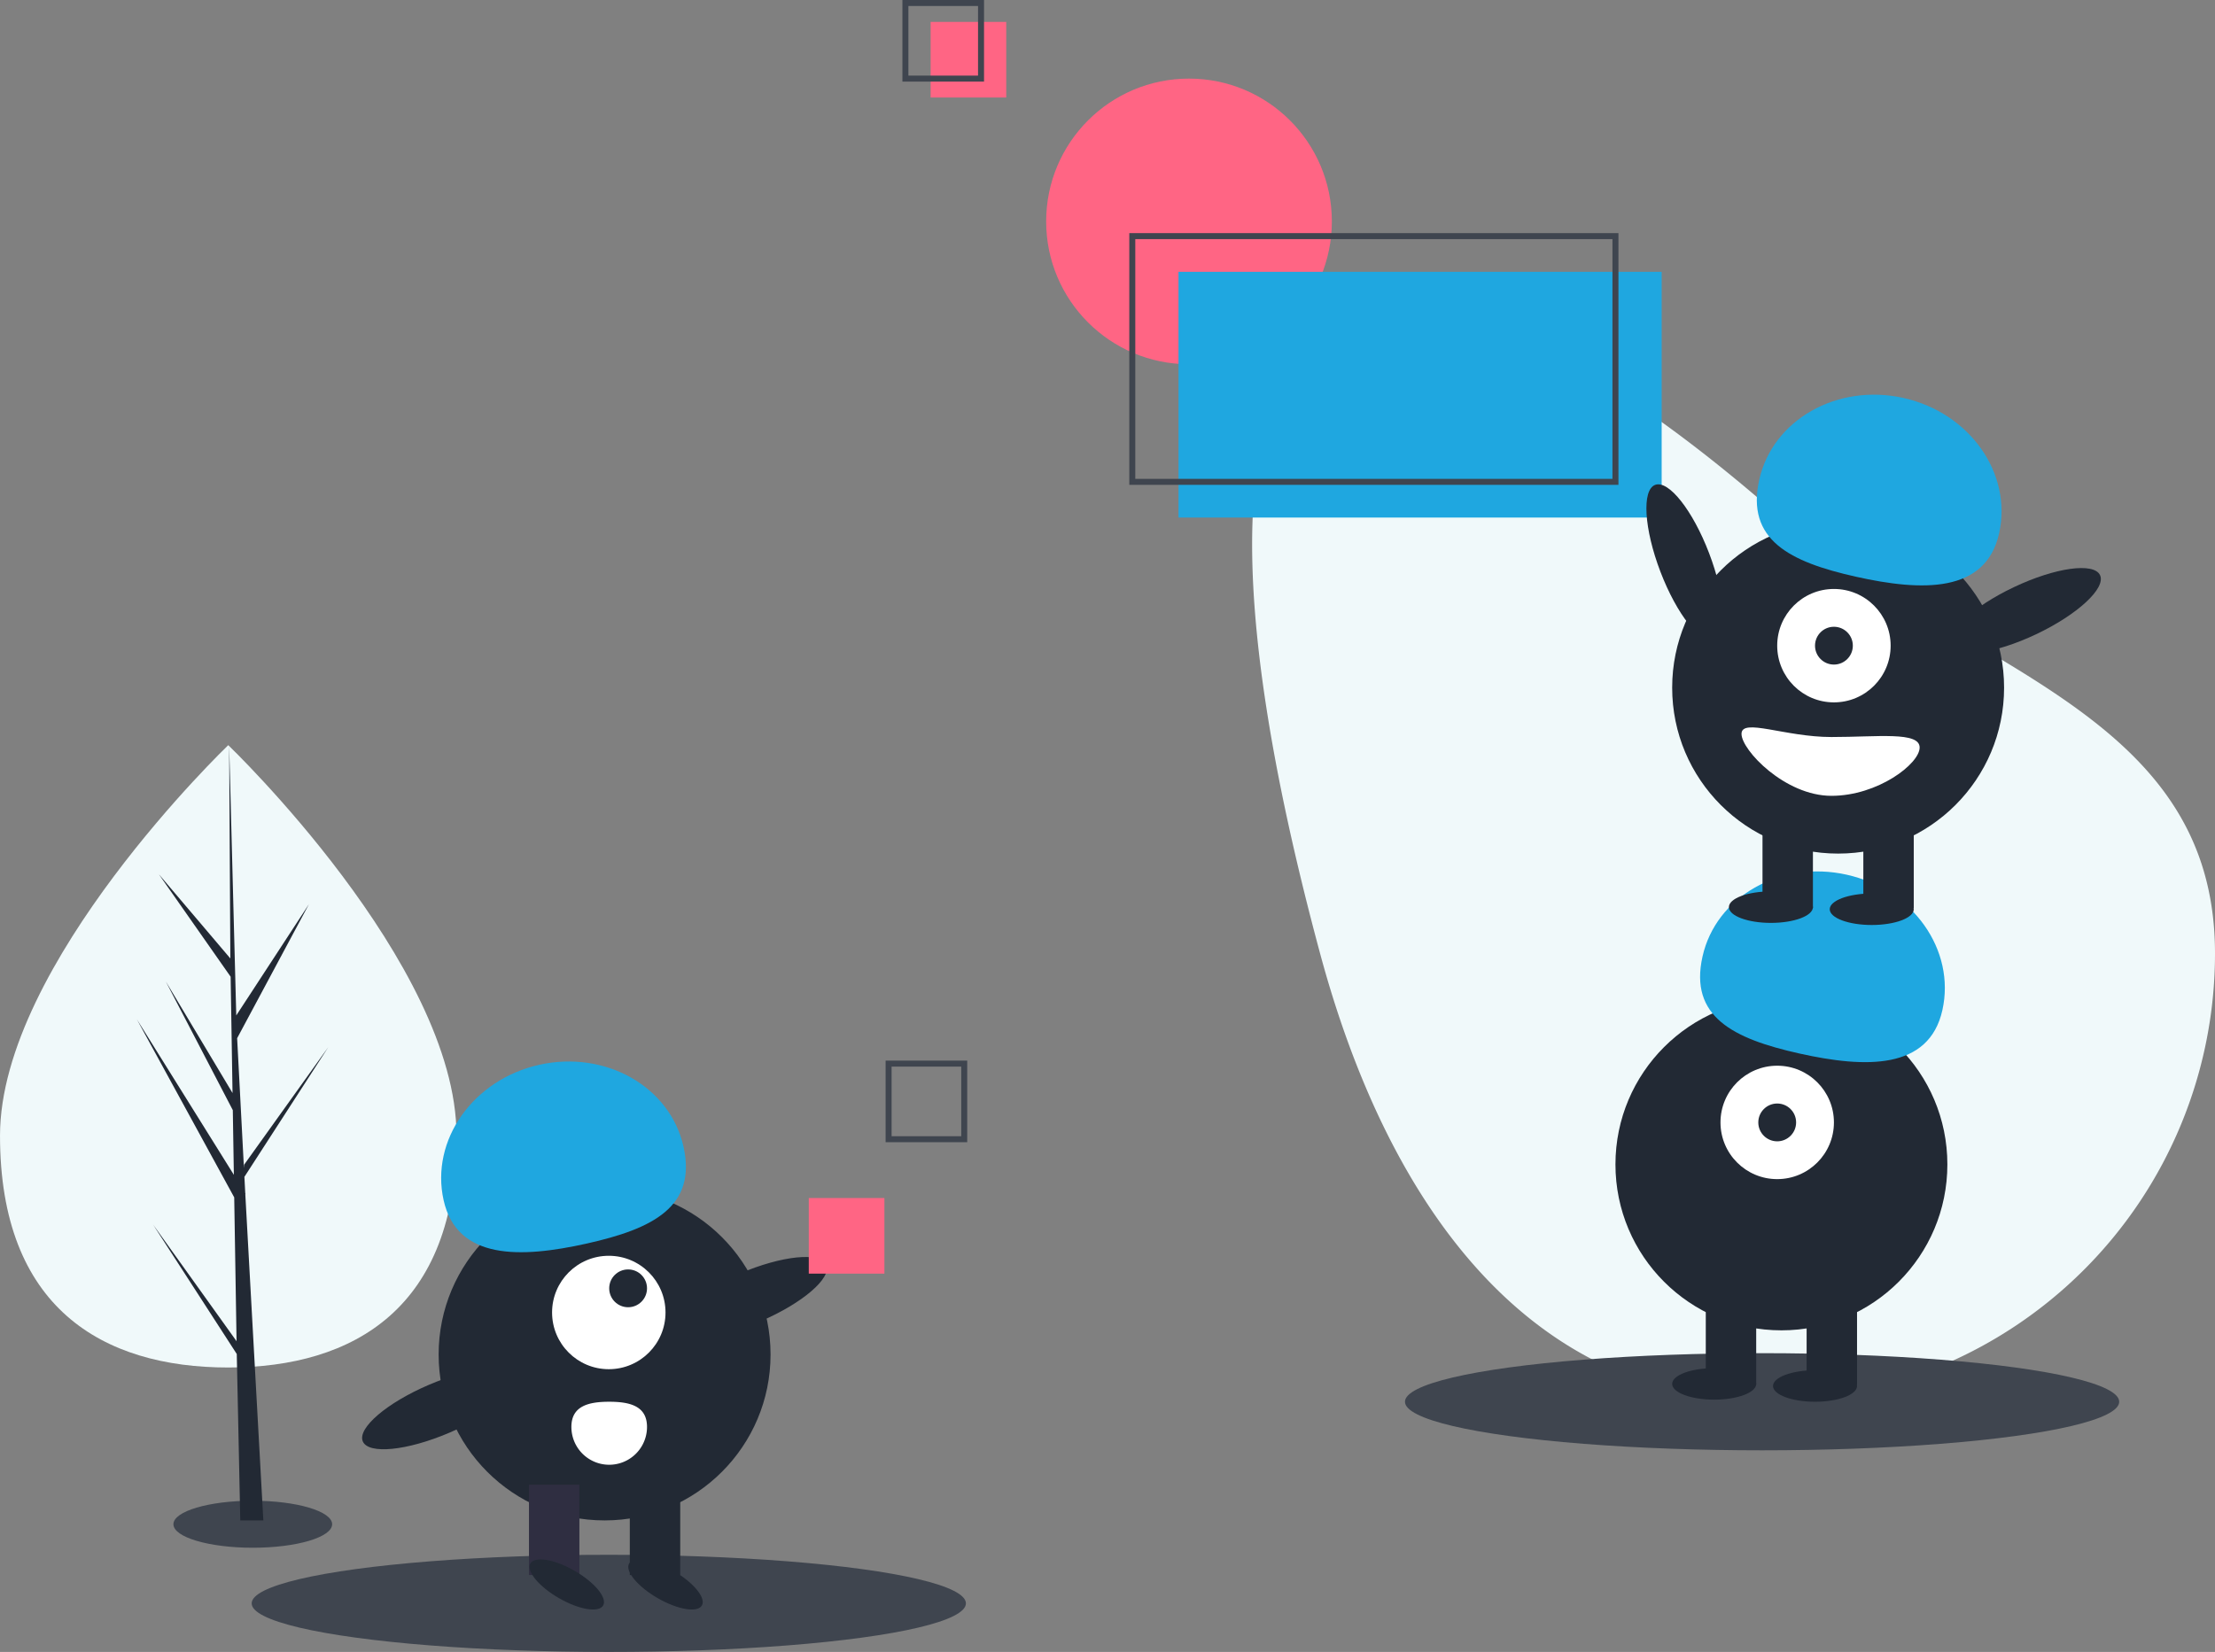 <svg xmlns="http://www.w3.org/2000/svg" width="738.782" height="551.111" viewBox="0 0 738.782 551.111">
  <rect x="0" y="0" width="738.782" height="551.111" fill="#808080" stroke="none"/>
  <g id="undraw_elements_cipa" transform="translate(0 1)">
    <path id="Path_165" data-name="Path 165" d="M95.465,418.016C116.9,497.6,162.282,567.258,244.706,567.258A149.242,149.242,0,0,0,393.948,418.016c0-82.424-86.876-95.352-149.242-149.242C118.058,159.34,28.894,170.858,95.465,418.016Z" transform="translate(344.834 -100.92)" fill="#f0f9fa"/>
    <ellipse id="Ellipse_257" data-name="Ellipse 257" cx="47.645" cy="47.645" rx="47.645" ry="47.645" transform="translate(348.931 25.224)" fill="#ff6584"/>
    <rect id="Rectangle_100" data-name="Rectangle 100" width="25.224" height="25.224" transform="translate(310.394 6.306)" fill="#ff6584"/>
    <ellipse id="Ellipse_258" data-name="Ellipse 258" cx="119.113" cy="16.204" rx="119.113" ry="16.204" transform="translate(468.607 450.439)" fill="#3f454f"/>
    <rect id="Rectangle_101" data-name="Rectangle 101" width="161.153" height="81.978" transform="translate(393.073 89.685)" fill="#1fa7e0"/>
    <ellipse id="Ellipse_259" data-name="Ellipse 259" cx="55.353" cy="55.353" rx="55.353" ry="55.353" transform="translate(538.811 332.115)" fill="#222934"/>
    <rect id="Rectangle_102" data-name="Rectangle 102" width="16.816" height="30.129" transform="translate(602.572 430.909)" fill="#222934"/>
    <rect id="Rectangle_103" data-name="Rectangle 103" width="16.816" height="30.129" transform="translate(568.94 430.909)" fill="#222934"/>
    <ellipse id="Ellipse_260" data-name="Ellipse 260" cx="14.013" cy="5.255" rx="14.013" ry="5.255" transform="translate(591.361 456.133)" fill="#222934"/>
    <ellipse id="Ellipse_261" data-name="Ellipse 261" cx="14.013" cy="5.255" rx="14.013" ry="5.255" transform="translate(557.729 455.432)" fill="#222934"/>
    <ellipse id="Ellipse_262" data-name="Ellipse 262" cx="18.918" cy="18.918" rx="18.918" ry="18.918" transform="translate(573.844 354.537)" fill="#fff"/>
    <ellipse id="Ellipse_263" data-name="Ellipse 263" cx="6.306" cy="6.306" rx="6.306" ry="6.306" transform="translate(586.456 367.149)" fill="#222934"/>
    <path id="Path_166" data-name="Path 166" d="M282.211,517.2c4.469-20.016-9.818-40.242-31.911-45.175s-43.627,7.294-48.1,27.31,10.173,27.4,32.266,32.332S277.742,537.218,282.211,517.2Z" transform="translate(365.646 -181.211)" fill="#1fa7e0"/>
    <ellipse id="Ellipse_264" data-name="Ellipse 264" cx="55.353" cy="55.353" rx="55.353" ry="55.353" transform="translate(557.729 173.064)" fill="#222934"/>
    <rect id="Rectangle_104" data-name="Rectangle 104" width="16.816" height="30.129" transform="translate(621.49 271.858)" fill="#222934"/>
    <rect id="Rectangle_105" data-name="Rectangle 105" width="16.816" height="30.129" transform="translate(587.858 271.858)" fill="#222934"/>
    <ellipse id="Ellipse_265" data-name="Ellipse 265" cx="14.013" cy="5.255" rx="14.013" ry="5.255" transform="translate(610.279 297.082)" fill="#222934"/>
    <ellipse id="Ellipse_266" data-name="Ellipse 266" cx="14.013" cy="5.255" rx="14.013" ry="5.255" transform="translate(576.647 296.381)" fill="#222934"/>
    <ellipse id="Ellipse_267" data-name="Ellipse 267" cx="18.918" cy="18.918" rx="18.918" ry="18.918" transform="translate(592.762 195.486)" fill="#fff"/>
    <ellipse id="Ellipse_268" data-name="Ellipse 268" cx="6.306" cy="6.306" rx="6.306" ry="6.306" transform="translate(605.374 208.098)" fill="#222934"/>
    <path id="Path_167" data-name="Path 167" d="M255.211,290.2c4.469-20.016-9.818-40.242-31.911-45.175s-43.627,7.294-48.1,27.31,10.173,27.4,32.266,32.332S250.742,310.218,255.211,290.2Z" transform="translate(411.564 -113.262)" fill="#1fa7e0"/>
    <ellipse id="Ellipse_269" data-name="Ellipse 269" cx="27.676" cy="8.688" rx="27.676" ry="8.688" transform="translate(563.685 215.573) rotate(-110.918)" fill="#222934"/>
    <ellipse id="Ellipse_270" data-name="Ellipse 270" cx="8.688" cy="27.676" rx="8.688" ry="27.676" transform="translate(654.143 222.443) rotate(-115.374)" fill="#222934"/>
    <path id="Path_168" data-name="Path 168" d="M272.817,409.066c0,5.418-13.949,16.115-29.428,16.115S213.4,409.93,213.4,404.512s14.513,1.051,29.992,1.051S272.817,403.649,272.817,409.066Z" transform="translate(367.453 -160.681)" fill="#fff"/>
    <rect id="Rectangle_106" data-name="Rectangle 106" width="161.153" height="81.978" transform="translate(377.658 77.774)" fill="none" stroke="#3f454f" stroke-miterlimit="10" stroke-width="2"/>
    <rect id="Rectangle_107" data-name="Rectangle 107" width="25.224" height="25.224" transform="translate(301.986 0)" fill="none" stroke="#3f454f" stroke-miterlimit="10" stroke-width="2"/>
    <path id="Path_169" data-name="Path 169" d="M909.9,541.08c0,57.334,34.084,77.353,76.129,77.353s76.129-20.019,76.129-77.353-76.129-130.271-76.129-130.271S909.9,483.746,909.9,541.08Z" transform="translate(-909.896 -163.213)" fill="#f0f9fa"/>
    <ellipse id="Ellipse_271" data-name="Ellipse 271" cx="26.47" cy="7.843" rx="26.47" ry="7.843" transform="translate(57.842 499.664)" fill="#3f454f"/>
    <ellipse id="Ellipse_272" data-name="Ellipse 272" cx="119.113" cy="16.204" rx="119.113" ry="16.204" transform="translate(83.942 517.702)" fill="#3f454f"/>
    <ellipse id="Ellipse_273" data-name="Ellipse 273" cx="55.353" cy="55.353" rx="55.353" ry="55.353" transform="translate(146.301 395.526)" fill="#222934"/>
    <rect id="Rectangle_108" data-name="Rectangle 108" width="16.816" height="30.129" transform="translate(176.43 494.32)" fill="#2f2e41"/>
    <rect id="Rectangle_109" data-name="Rectangle 109" width="16.816" height="30.129" transform="translate(210.062 494.32)" fill="#222934"/>
    <ellipse id="Ellipse_274" data-name="Ellipse 274" cx="14.013" cy="5.255" rx="14.013" ry="5.255" transform="translate(231.479 539.161) rotate(-150)" fill="#222934"/>
    <ellipse id="Ellipse_275" data-name="Ellipse 275" cx="14.013" cy="5.255" rx="14.013" ry="5.255" transform="translate(198.548 539.161) rotate(-150)" fill="#222934"/>
    <ellipse id="Ellipse_276" data-name="Ellipse 276" cx="18.918" cy="18.918" rx="18.918" ry="18.918" transform="translate(184.137 417.947)" fill="#fff"/>
    <ellipse id="Ellipse_277" data-name="Ellipse 277" cx="6.306" cy="6.306" rx="6.306" ry="6.306" transform="translate(203.192 422.501)" fill="#222934"/>
    <path id="Path_171" data-name="Path 171" d="M801.512,607.7c-4.469-20.016,9.818-40.242,31.911-45.175s43.627,7.294,48.1,27.31-10.173,27.4-32.266,32.332S805.982,627.718,801.512,607.7Z" transform="translate(-653.552 -208.3)" fill="#1fa7e0"/>
    <ellipse id="Ellipse_278" data-name="Ellipse 278" cx="8.688" cy="27.676" rx="8.688" ry="27.676" transform="translate(228.127 450.731) rotate(-113.171)" fill="#222934"/>
    <ellipse id="Ellipse_279" data-name="Ellipse 279" cx="8.688" cy="27.676" rx="8.688" ry="27.676" transform="translate(124.429 487.866) rotate(-113.171)" fill="#222934"/>
    <rect id="Rectangle_110" data-name="Rectangle 110" width="25.224" height="25.224" transform="translate(269.756 398.678)" fill="#ff6584"/>
    <rect id="Rectangle_111" data-name="Rectangle 111" width="25.224" height="25.224" transform="translate(296.381 353.836)" fill="none" stroke="#3f454f" stroke-miterlimit="10" stroke-width="2"/>
    <path id="Path_172" data-name="Path 172" d="M819.2,731.844a12.612,12.612,0,0,0,25.224,0c0-6.965-5.647-8.408-12.612-8.408S819.2,724.879,819.2,731.844Z" transform="translate(-628.621 -256.793)" fill="#fff"/>
    <path id="Path_170" data-name="Path 170" d="M931.351,553.226l-.78-47.984L898.123,445.88l32.326,51.835L930.1,476.14l-22.362-42.948,22.27,37.238h0l-.631-38.8-23.947-34.192,23.848,28.09-.394-71.153,2.475,94.193-.2-3.886L955.5,407.412l-23.956,44.726,2.269,43.338.067-1.15,28.068-39.218L933.966,498.39l.284,5.42.05.081-.023.445,6.007,108.682h-7.69l-1.173-55.522-27.915-43.176Z" transform="translate(-852.449 -106.777)" fill="#222934"/>
  </g>
</svg>
